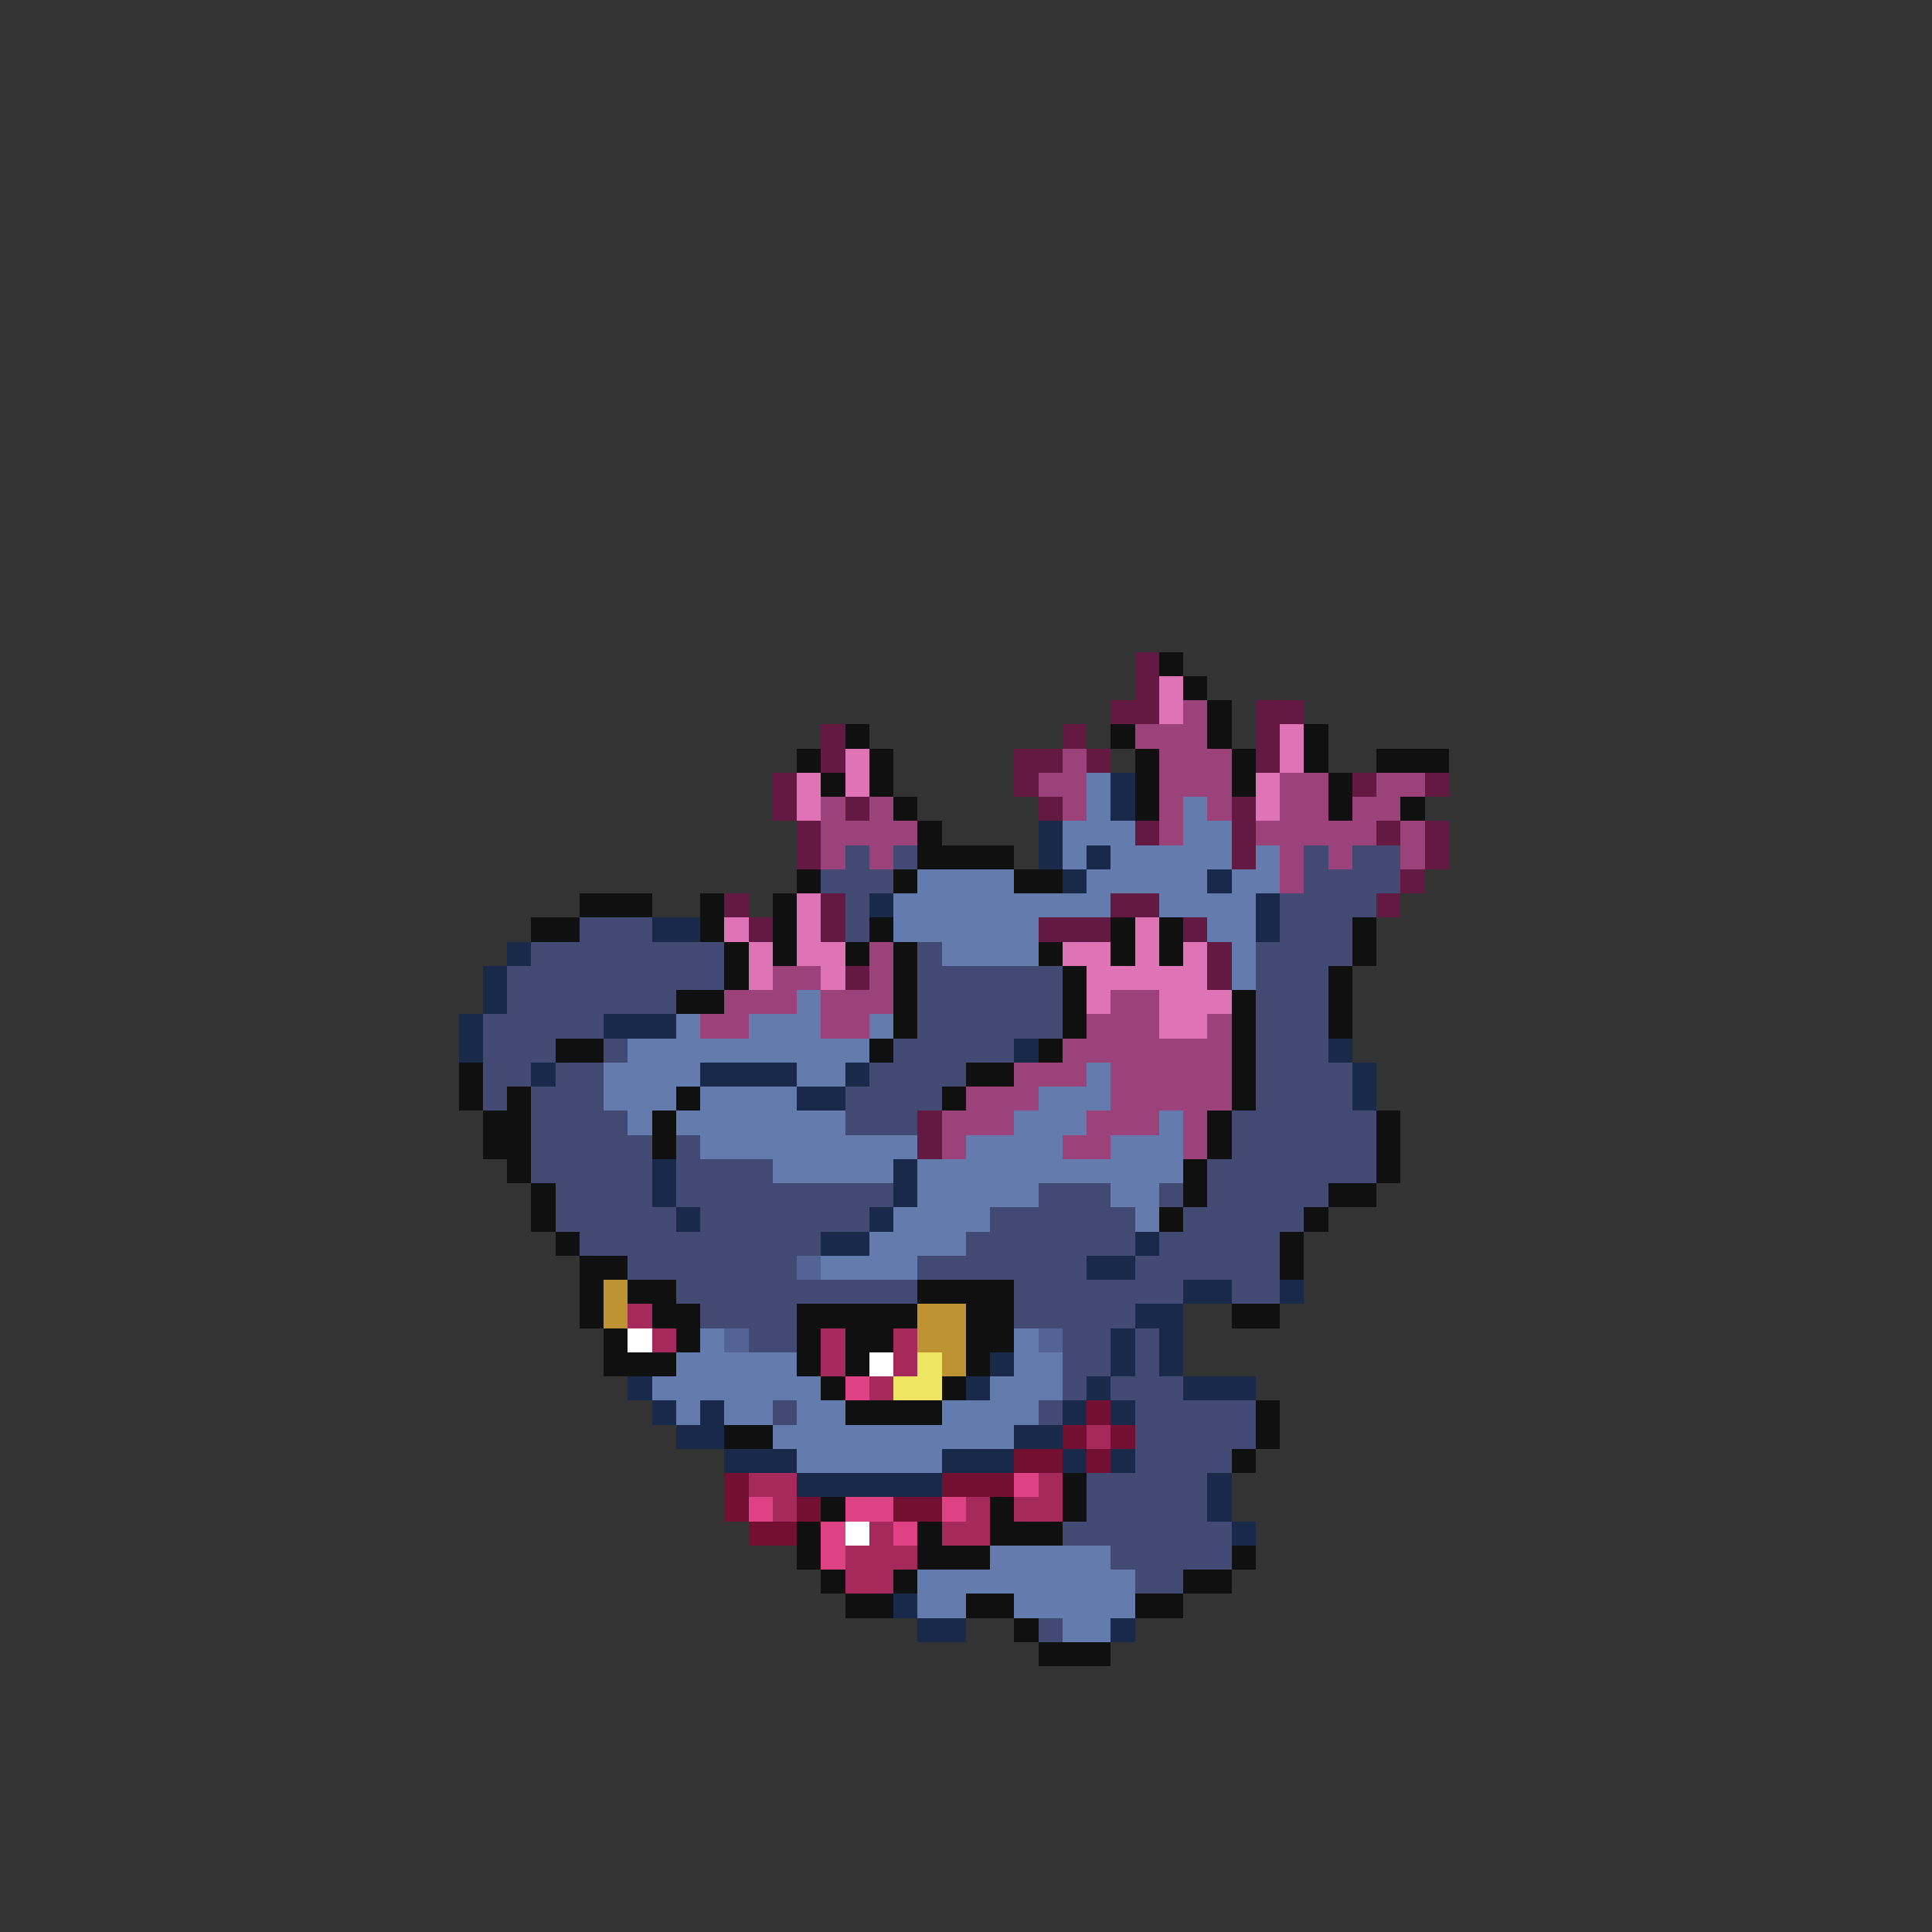 <svg xmlns="http://www.w3.org/2000/svg" viewBox="0 -0.5 80 80" shape-rendering="crispEdges">
<rect x="0" y="-0.5" width="80" height="80" fill="#333333" stroke="none"/>
<path stroke="#631942" d="M47 27h1M47 28h1M46 29h2M52 29h2M34 30h1M44 30h1M52 30h1M34 31h1M42 31h2M45 31h1M52 31h1M32 32h1M42 32h1M56 32h1M59 32h1M32 33h1M35 33h1M43 33h1M51 33h1M33 34h1M47 34h1M51 34h1M57 34h1M59 34h1M33 35h1M51 35h1M59 35h1M58 36h1M30 37h1M34 37h1M46 37h2M57 37h1M31 38h1M34 38h1M43 38h3M49 38h1M50 39h1M35 40h1M50 40h1M38 46h1M38 47h1" />
<path stroke="#101010" d="M48 27h1M49 28h1M50 29h1M35 30h1M46 30h1M50 30h1M54 30h1M33 31h1M36 31h1M47 31h1M51 31h1M54 31h1M57 31h3M34 32h1M36 32h1M47 32h1M51 32h1M55 32h1M37 33h1M47 33h1M55 33h1M58 33h1M38 34h1M38 35h4M33 36h1M37 36h1M42 36h2M24 37h3M29 37h1M32 37h1M22 38h2M29 38h1M32 38h1M36 38h1M46 38h1M48 38h1M56 38h1M30 39h1M32 39h1M35 39h1M37 39h1M43 39h1M46 39h1M48 39h1M56 39h1M30 40h1M37 40h1M44 40h1M55 40h1M28 41h2M37 41h1M44 41h1M51 41h1M55 41h1M37 42h1M44 42h1M51 42h1M55 42h1M23 43h2M36 43h1M43 43h1M51 43h1M19 44h1M40 44h2M51 44h1M19 45h1M21 45h1M28 45h1M39 45h1M51 45h1M20 46h2M27 46h1M50 46h1M57 46h1M20 47h2M27 47h1M50 47h1M57 47h1M21 48h1M49 48h1M57 48h1M22 49h1M49 49h1M55 49h2M22 50h1M48 50h1M54 50h1M23 51h1M53 51h1M24 52h2M53 52h1M24 53h1M26 53h2M38 53h4M24 54h1M27 54h2M33 54h5M40 54h2M51 54h2M25 55h1M28 55h1M33 55h1M35 55h2M40 55h2M25 56h3M33 56h1M35 56h1M40 56h1M34 57h1M39 57h1M35 58h4M52 58h1M30 59h2M52 59h1M51 60h1M44 61h1M34 62h1M41 62h1M44 62h1M33 63h1M38 63h1M41 63h3M33 64h1M38 64h3M51 64h1M34 65h1M37 65h1M49 65h2M35 66h2M40 66h2M47 66h2M42 67h1M43 68h3" />
<path stroke="#de73b5" d="M48 28h1M48 29h1M53 30h1M35 31h1M53 31h1M33 32h1M35 32h1M52 32h1M33 33h1M52 33h1M33 37h1M30 38h1M33 38h1M47 38h1M31 39h1M33 39h2M44 39h2M47 39h1M49 39h1M31 40h1M34 40h1M45 40h5M45 41h1M48 41h3M48 42h2" />
<path stroke="#9c427b" d="M49 29h1M47 30h3M44 31h1M48 31h3M43 32h2M48 32h3M53 32h2M57 32h2M34 33h1M36 33h1M44 33h1M48 33h1M50 33h1M53 33h2M56 33h2M34 34h4M48 34h1M52 34h5M58 34h1M34 35h1M36 35h1M53 35h1M55 35h1M58 35h1M53 36h1M36 39h1M32 40h2M36 40h1M30 41h3M34 41h3M46 41h2M29 42h2M34 42h2M45 42h3M50 42h1M44 43h7M42 44h3M46 44h5M40 45h3M46 45h5M39 46h3M45 46h3M49 46h1M39 47h1M44 47h2M49 47h1" />
<path stroke="#637bad" d="M45 32h1M45 33h1M49 33h1M44 34h3M49 34h2M44 35h1M46 35h5M52 35h1M38 36h4M45 36h5M51 36h2M37 37h9M48 37h4M37 38h6M50 38h2M39 39h4M51 39h1M51 40h1M33 41h1M28 42h1M31 42h3M36 42h1M26 43h10M25 44h4M33 44h2M45 44h1M25 45h3M29 45h4M43 45h3M26 46h1M28 46h7M42 46h3M48 46h1M29 47h9M40 47h4M46 47h3M32 48h5M38 48h11M38 49h5M46 49h2M37 50h4M47 50h1M36 51h4M34 52h4M29 55h1M42 55h1M28 56h5M42 56h2M27 57h7M41 57h3M28 58h1M30 58h2M33 58h2M39 58h4M32 59h10M33 60h6M41 64h5M38 65h9M38 66h2M42 66h5M44 67h2" />
<path stroke="#19294a" d="M46 32h1M46 33h1M43 34h1M43 35h1M45 35h1M44 36h1M50 36h1M36 37h1M52 37h1M27 38h2M52 38h1M21 39h1M20 40h1M20 41h1M19 42h1M25 42h3M19 43h1M42 43h1M55 43h1M22 44h1M29 44h4M35 44h1M56 44h1M33 45h2M56 45h1M27 48h1M37 48h1M27 49h1M37 49h1M28 50h1M36 50h1M34 51h2M47 51h1M45 52h2M49 53h2M53 53h1M47 54h2M46 55h1M48 55h1M41 56h1M46 56h1M48 56h1M26 57h1M40 57h1M45 57h1M49 57h3M27 58h1M29 58h1M44 58h1M46 58h1M28 59h2M42 59h2M30 60h3M39 60h3M44 60h1M46 60h1M33 61h6M50 61h1M50 62h1M51 63h1M37 66h1M38 67h2M46 67h1" />
<path stroke="#424a73" d="M35 35h1M37 35h1M54 35h1M56 35h2M34 36h3M54 36h4M35 37h1M53 37h4M24 38h3M35 38h1M53 38h3M22 39h8M38 39h1M52 39h4M21 40h9M38 40h6M52 40h3M21 41h7M38 41h6M52 41h3M20 42h5M38 42h6M52 42h3M20 43h3M25 43h1M37 43h5M52 43h3M20 44h2M23 44h2M36 44h4M52 44h4M20 45h1M22 45h3M35 45h4M52 45h4M22 46h4M35 46h3M51 46h6M22 47h5M28 47h1M51 47h6M22 48h5M28 48h4M50 48h7M23 49h4M28 49h9M43 49h3M48 49h1M50 49h5M23 50h5M29 50h7M41 50h6M49 50h5M24 51h10M40 51h7M48 51h5M26 52h7M38 52h7M47 52h6M28 53h10M42 53h7M51 53h2M29 54h4M42 54h5M31 55h2M44 55h2M47 55h1M44 56h2M47 56h1M44 57h1M46 57h3M32 58h1M43 58h1M47 58h5M47 59h5M47 60h4M45 61h5M45 62h5M44 63h7M46 64h5M47 65h2M43 67h1" />
<path stroke="#526394" d="M33 52h1M30 55h1M43 55h1" />
<path stroke="#bd9431" d="M25 53h1M25 54h1M38 54h2M38 55h2M39 56h1" />
<path stroke="#a5295a" d="M26 54h1M27 55h1M34 55h1M37 55h1M34 56h1M37 56h1M36 57h1M45 59h1M31 61h2M43 61h1M32 62h1M40 62h1M42 62h2M36 63h1M39 63h2M35 64h3M35 65h2" />
<path stroke="#ffffff" d="M26 55h1M36 56h1M35 63h1" />
<path stroke="#efe663" d="M38 56h1M37 57h2" />
<path stroke="#de4284" d="M35 57h1M42 61h1M31 62h1M35 62h2M39 62h1M34 63h1M37 63h1M34 64h1" />
<path stroke="#731031" d="M45 58h1M44 59h1M46 59h1M42 60h2M45 60h1M30 61h1M39 61h3M30 62h1M33 62h1M37 62h2M31 63h2" />
</svg>